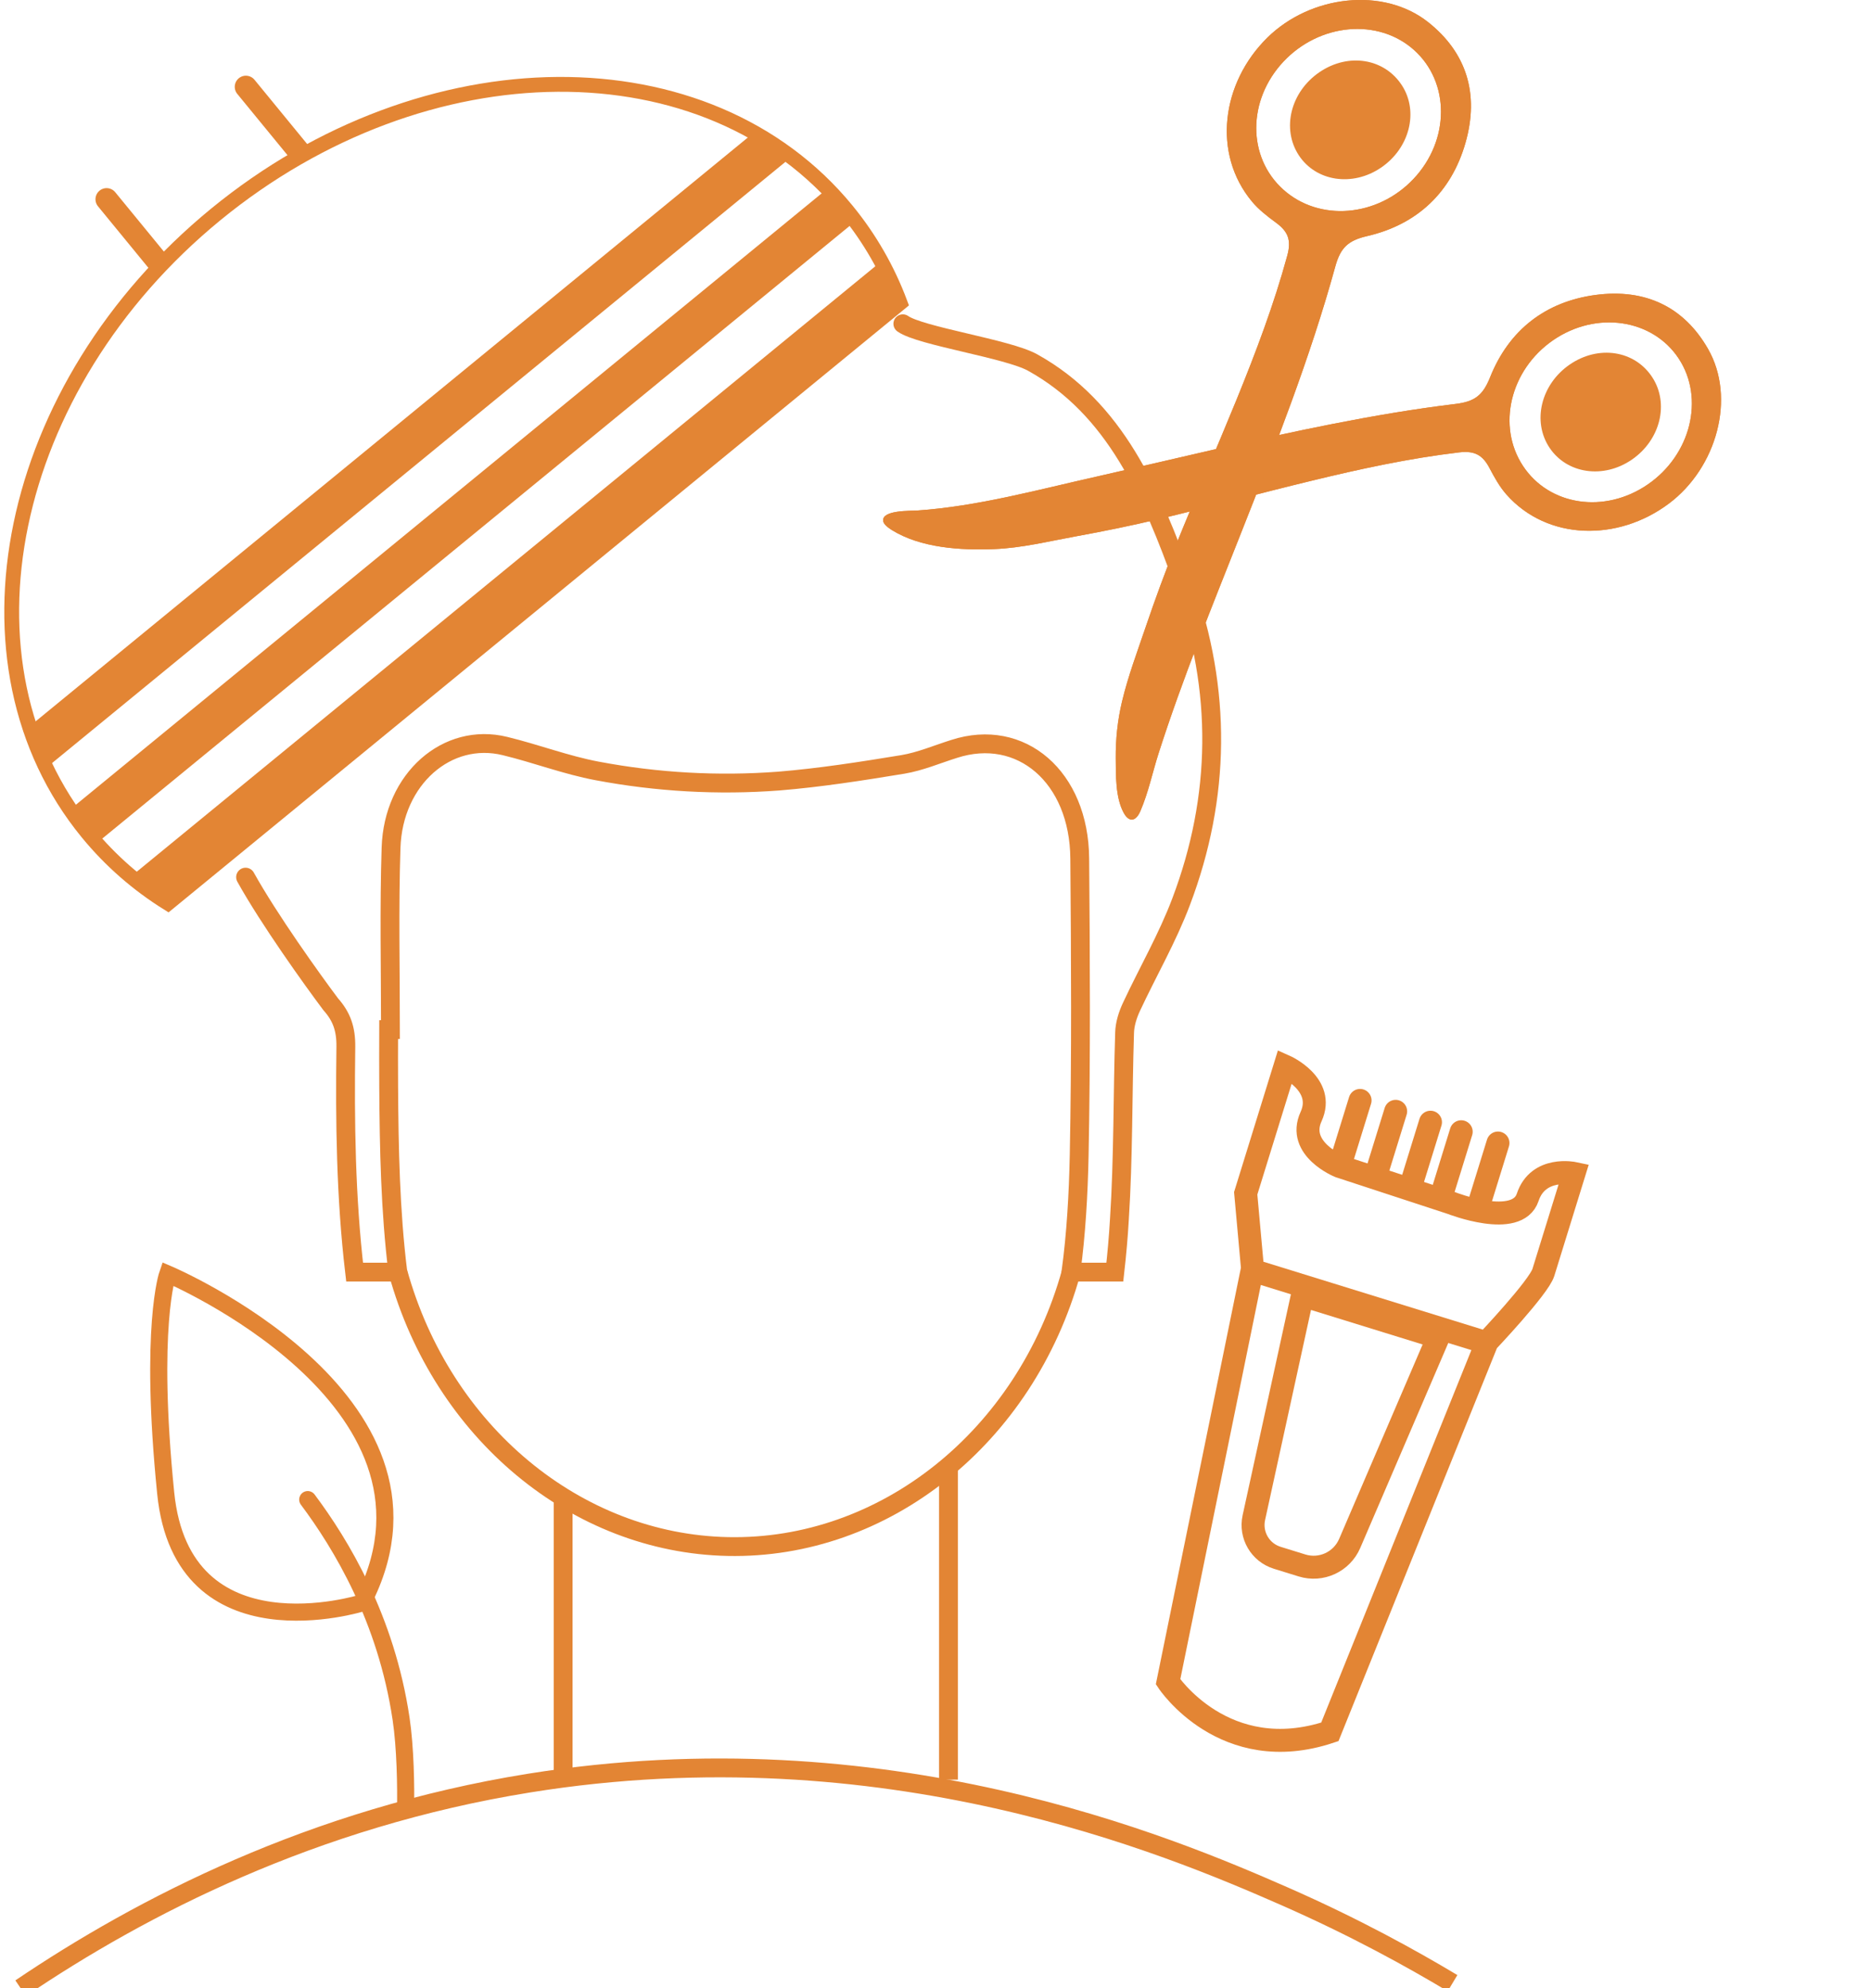 <svg width="160" height="170" viewBox="0 0 160 170" fill="none" xmlns="http://www.w3.org/2000/svg">
<g clip-path="url(#clip0_674_3719)">
<path d="M72.414 17.982C74.393 20.398 75.914 23.072 76.976 25.911L14.364 77.234C11.792 75.633 9.464 73.617 7.485 71.204C-4.398 56.706 0.51 33.042 18.44 18.343C36.373 3.643 60.531 3.484 72.414 17.982Z" stroke="#E38534" stroke-width="1.269" stroke-miterlimit="10"/>
<path d="M12.743 76.003L76.083 24.084" stroke="#E38534" stroke-width="3.597" stroke-miterlimit="10"/>
<path d="M6.755 70.963L72.005 17.48" stroke="#E38534" stroke-width="3.668" stroke-miterlimit="10"/>
<path d="M3.162 63.944L66.127 12.334" stroke="#E38534" stroke-width="3.648" stroke-miterlimit="10"/>
<path d="M9.117 17.038L13.37 22.227" stroke="#E38534" stroke-width="1.905" stroke-miterlimit="10" stroke-linecap="round"/>
<path d="M21.027 7.425L25.498 12.879" stroke="#E38534" stroke-width="1.905" stroke-miterlimit="10" stroke-linecap="round"/>
<path d="M34.034 108.779C37.824 122.465 49.285 131.966 62.241 132.236C75.609 132.514 87.682 122.907 91.6 108.779" stroke="#E38534" stroke-width="1.61" stroke-miterlimit="10"/>
<path d="M77.207 27.683C78.712 28.747 86.164 29.812 88.298 30.994C95.345 34.898 98.47 42.148 101.246 49.912C104.499 58.999 104.397 68.129 101.008 77.091C99.832 80.21 98.163 83.081 96.766 86.075C96.443 86.757 96.187 87.563 96.17 88.307C96 93.612 96.068 98.941 95.728 104.23C95.642 105.757 95.506 107.264 95.336 108.772H91.586C92.029 105.467 92.216 102.143 92.287 98.776C92.454 90.331 92.403 81.863 92.335 73.414C92.287 66.434 87.311 62.178 81.587 64.038C80.14 64.492 78.692 65.114 77.207 65.361C73.681 65.94 70.138 66.496 66.596 66.786C61.398 67.177 56.203 66.888 51.059 65.917C48.419 65.423 45.827 64.43 43.187 63.791C38.247 62.573 33.629 66.598 33.441 72.486C33.271 77.67 33.39 82.853 33.39 88.037H33.237C33.237 89.65 33.22 91.279 33.237 92.891C33.271 98.22 33.373 103.525 34.02 108.772H30.324C29.575 102.39 29.489 95.946 29.575 89.505C29.592 87.975 29.217 86.921 28.28 85.868C26.687 83.746 23 78.6 21 75" stroke="#E38534" stroke-width="1.61" stroke-miterlimit="10" stroke-linecap="round"/>
<path d="M48.156 128.005V152.169" stroke="#E38534" stroke-width="1.61" stroke-miterlimit="10"/>
<path d="M81.108 125.032V152.169" stroke="#E38534" stroke-width="1.61" stroke-miterlimit="10"/>
<path d="M1.765 170C12.064 163.036 26.752 155.437 45.236 152.465C75.722 147.559 99.974 157.81 109.83 162.134C115.896 164.796 120.785 167.513 124.214 169.568" stroke="#E38534" stroke-width="1.61" stroke-miterlimit="10"/>
<path d="M26.316 128.223C29.158 132.021 33.022 138.394 34.299 146.965C34.663 149.392 34.725 152.744 34.679 154.78" stroke="#E38534" stroke-width="1.462" stroke-miterlimit="10" stroke-linecap="round"/>
<path d="M30.956 137.062C30.956 137.062 15.598 141.874 14.17 127.671C12.739 113.469 14.338 108.929 14.338 108.929C14.338 108.929 39.549 119.603 31.229 136.579" stroke="#E38534" stroke-width="1.462" stroke-miterlimit="10" stroke-linecap="round"/>
<path d="M140.918 41.418C144.595 38.886 145.781 34.071 143.57 30.679C141.333 27.256 136.496 26.546 132.8 29.101C129.135 31.636 127.99 36.428 130.239 39.84C132.487 43.252 137.237 43.956 140.918 41.418ZM76.256 45.316C76.009 45.151 75.552 44.856 75.521 44.524C75.436 43.599 77.883 43.692 78.433 43.652C83.634 43.295 88.815 41.858 93.888 40.726C100.59 39.212 107.265 37.566 114.007 36.24C117.473 35.559 120.959 34.963 124.468 34.54C126.108 34.341 126.807 33.81 127.423 32.266C129.035 28.218 132.167 25.791 136.442 25.22C140.757 24.647 144.033 26.285 146.065 29.836C148.458 34.015 146.823 39.982 142.715 43.059C138.346 46.332 132.317 46.224 128.831 42.29C128.24 41.623 127.792 40.814 127.372 40.016C126.798 38.923 126.12 38.523 124.794 38.679C120.508 39.184 116.28 40.104 112.09 41.123C107.764 42.17 103.466 43.34 99.137 44.376C96.769 44.941 94.382 45.429 91.986 45.864C89.67 46.284 87.384 46.858 85.017 46.951C82.172 47.065 78.737 46.86 76.256 45.316Z" fill="#E38534"/>
<path d="M140.918 41.418C144.595 38.886 145.781 34.071 143.57 30.679C141.333 27.256 136.496 26.546 132.8 29.101C129.135 31.636 127.99 36.428 130.239 39.84C132.487 43.252 137.237 43.956 140.918 41.418ZM76.256 45.316C76.009 45.151 75.552 44.856 75.521 44.524C75.436 43.599 77.883 43.692 78.433 43.652C83.634 43.295 88.815 41.858 93.888 40.726C100.59 39.212 107.265 37.566 114.007 36.24C117.473 35.559 120.959 34.963 124.468 34.54C126.108 34.341 126.807 33.81 127.423 32.266C129.035 28.218 132.167 25.791 136.442 25.22C140.757 24.647 144.033 26.285 146.065 29.836C148.458 34.015 146.823 39.982 142.715 43.059C138.346 46.332 132.317 46.224 128.831 42.29C128.24 41.623 127.792 40.814 127.372 40.016C126.798 38.923 126.12 38.523 124.794 38.679C120.508 39.184 116.28 40.104 112.09 41.123C107.764 42.17 103.466 43.34 99.137 44.376C96.769 44.941 94.382 45.429 91.986 45.864C89.67 46.284 87.384 46.858 85.017 46.951C82.172 47.065 78.737 46.86 76.256 45.316Z" fill="#E38534"/>
<path d="M109.752 5.273C112.841 1.98 117.84 1.528 120.911 4.265C124.009 7.027 123.997 11.981 120.883 15.291C117.797 18.57 112.821 18.981 109.738 16.208C106.652 13.434 106.661 8.571 109.752 5.273ZM96.075 69.467C96.543 70.349 97.134 70.259 97.525 69.342C98.212 67.743 98.559 66.026 99.09 64.374C101.125 58.032 103.646 51.86 106.093 45.666C109.062 38.149 112.037 30.603 114.186 22.799C114.629 21.187 115.268 20.568 116.909 20.188C121.207 19.194 124.108 16.432 125.314 12.239C126.535 8.004 125.386 4.475 122.129 1.895C118.297 -1.14 112.074 -0.419 108.375 3.223C104.444 7.095 103.652 13.148 107.072 17.244C107.651 17.937 108.395 18.51 109.133 19.052C110.144 19.793 110.442 20.534 110.087 21.837C108.94 26.05 107.385 30.143 105.741 34.183C104.04 38.353 102.229 42.478 100.543 46.654C99.623 48.939 98.775 51.253 97.983 53.586C97.261 55.713 96.464 57.822 95.944 60.013C95.57 61.592 95.399 63.216 95.413 64.839C95.425 66.273 95.385 68.166 96.075 69.467Z" fill="#E38534"/>
<path d="M109.752 5.273C112.841 1.98 117.84 1.528 120.911 4.265C124.009 7.027 123.997 11.981 120.883 15.291C117.797 18.57 112.821 18.981 109.738 16.208C106.652 13.434 106.661 8.571 109.752 5.273ZM96.075 69.467C96.543 70.349 97.134 70.259 97.525 69.342C98.212 67.743 98.559 66.026 99.09 64.374C101.125 58.032 103.646 51.86 106.093 45.666C109.062 38.149 112.037 30.603 114.186 22.799C114.629 21.187 115.268 20.568 116.909 20.188C121.207 19.194 124.108 16.432 125.314 12.239C126.535 8.004 125.386 4.475 122.129 1.895C118.297 -1.14 112.074 -0.419 108.375 3.223C104.444 7.095 103.652 13.148 107.072 17.244C107.651 17.937 108.395 18.51 109.133 19.052C110.144 19.793 110.442 20.534 110.087 21.837C108.94 26.05 107.385 30.143 105.741 34.183C104.04 38.353 102.229 42.478 100.543 46.654C99.623 48.939 98.775 51.253 97.983 53.586C97.261 55.713 96.464 57.822 95.944 60.013C95.57 61.592 95.399 63.216 95.413 64.839C95.425 66.273 95.385 68.166 96.075 69.467Z" fill="#E38534"/>
<path d="M134.233 31.172C136.699 29.477 139.799 29.954 141.298 32.262C142.76 34.513 141.983 37.63 139.547 39.302C137.12 40.969 134.003 40.517 132.512 38.289C131.005 36.038 131.771 32.864 134.233 31.172Z" fill="#E38534"/>
<path d="M112.836 6.17C115.309 4.487 118.392 4.984 119.891 7.306C121.339 9.551 120.541 12.68 118.094 14.338C115.661 15.99 112.538 15.519 111.071 13.282C109.58 11.008 110.364 7.854 112.836 6.17Z" fill="#E38534"/>
<path d="M107.208 107.97L99.887 143.802C99.887 143.802 104.699 151.086 113.723 148.083L127.168 114.738C127.168 114.738 131.585 110.077 131.983 108.799C132.377 107.522 134.603 100.331 134.603 100.331C134.603 100.331 131.537 99.675 130.643 102.375C129.748 105.075 124.127 102.869 124.127 102.869L114.538 99.726C114.538 99.726 110.853 98.236 112.117 95.477C113.38 92.714 109.891 91.167 109.891 91.167L106.527 102.034L107.109 108.458" stroke="#E38534" stroke-width="1.964" stroke-miterlimit="10"/>
<path d="M126.451 103.066L128.1 97.735" stroke="#E38534" stroke-width="1.964" stroke-miterlimit="10" stroke-linecap="round"/>
<path d="M123.307 102.102L124.956 96.77" stroke="#E38534" stroke-width="1.964" stroke-miterlimit="10" stroke-linecap="round"/>
<path d="M120.679 101.286L122.328 95.955" stroke="#E38534" stroke-width="1.964" stroke-miterlimit="10" stroke-linecap="round"/>
<path d="M117.702 100.355L119.351 95.024" stroke="#E38534" stroke-width="1.964" stroke-miterlimit="10" stroke-linecap="round"/>
<path d="M114.658 99.424L116.307 94.092" stroke="#E38534" stroke-width="1.964" stroke-miterlimit="10" stroke-linecap="round"/>
<path d="M126.51 114.626L107.655 108.793" stroke="#E38534" stroke-width="1.964" stroke-miterlimit="10"/>
<path d="M111.38 110.752L107.224 129.769C106.898 131.256 107.766 132.747 109.223 133.198L111.341 133.854C112.984 134.362 114.741 133.55 115.42 131.972L122.991 114.343L111.38 110.752Z" stroke="#E38534" stroke-width="1.964" stroke-miterlimit="10"/>
</g>
<defs>
<clipPath id="clip0_674_3719">
<rect width="160" height="170" fill="white"/>
</clipPath>
</defs>
</svg>
